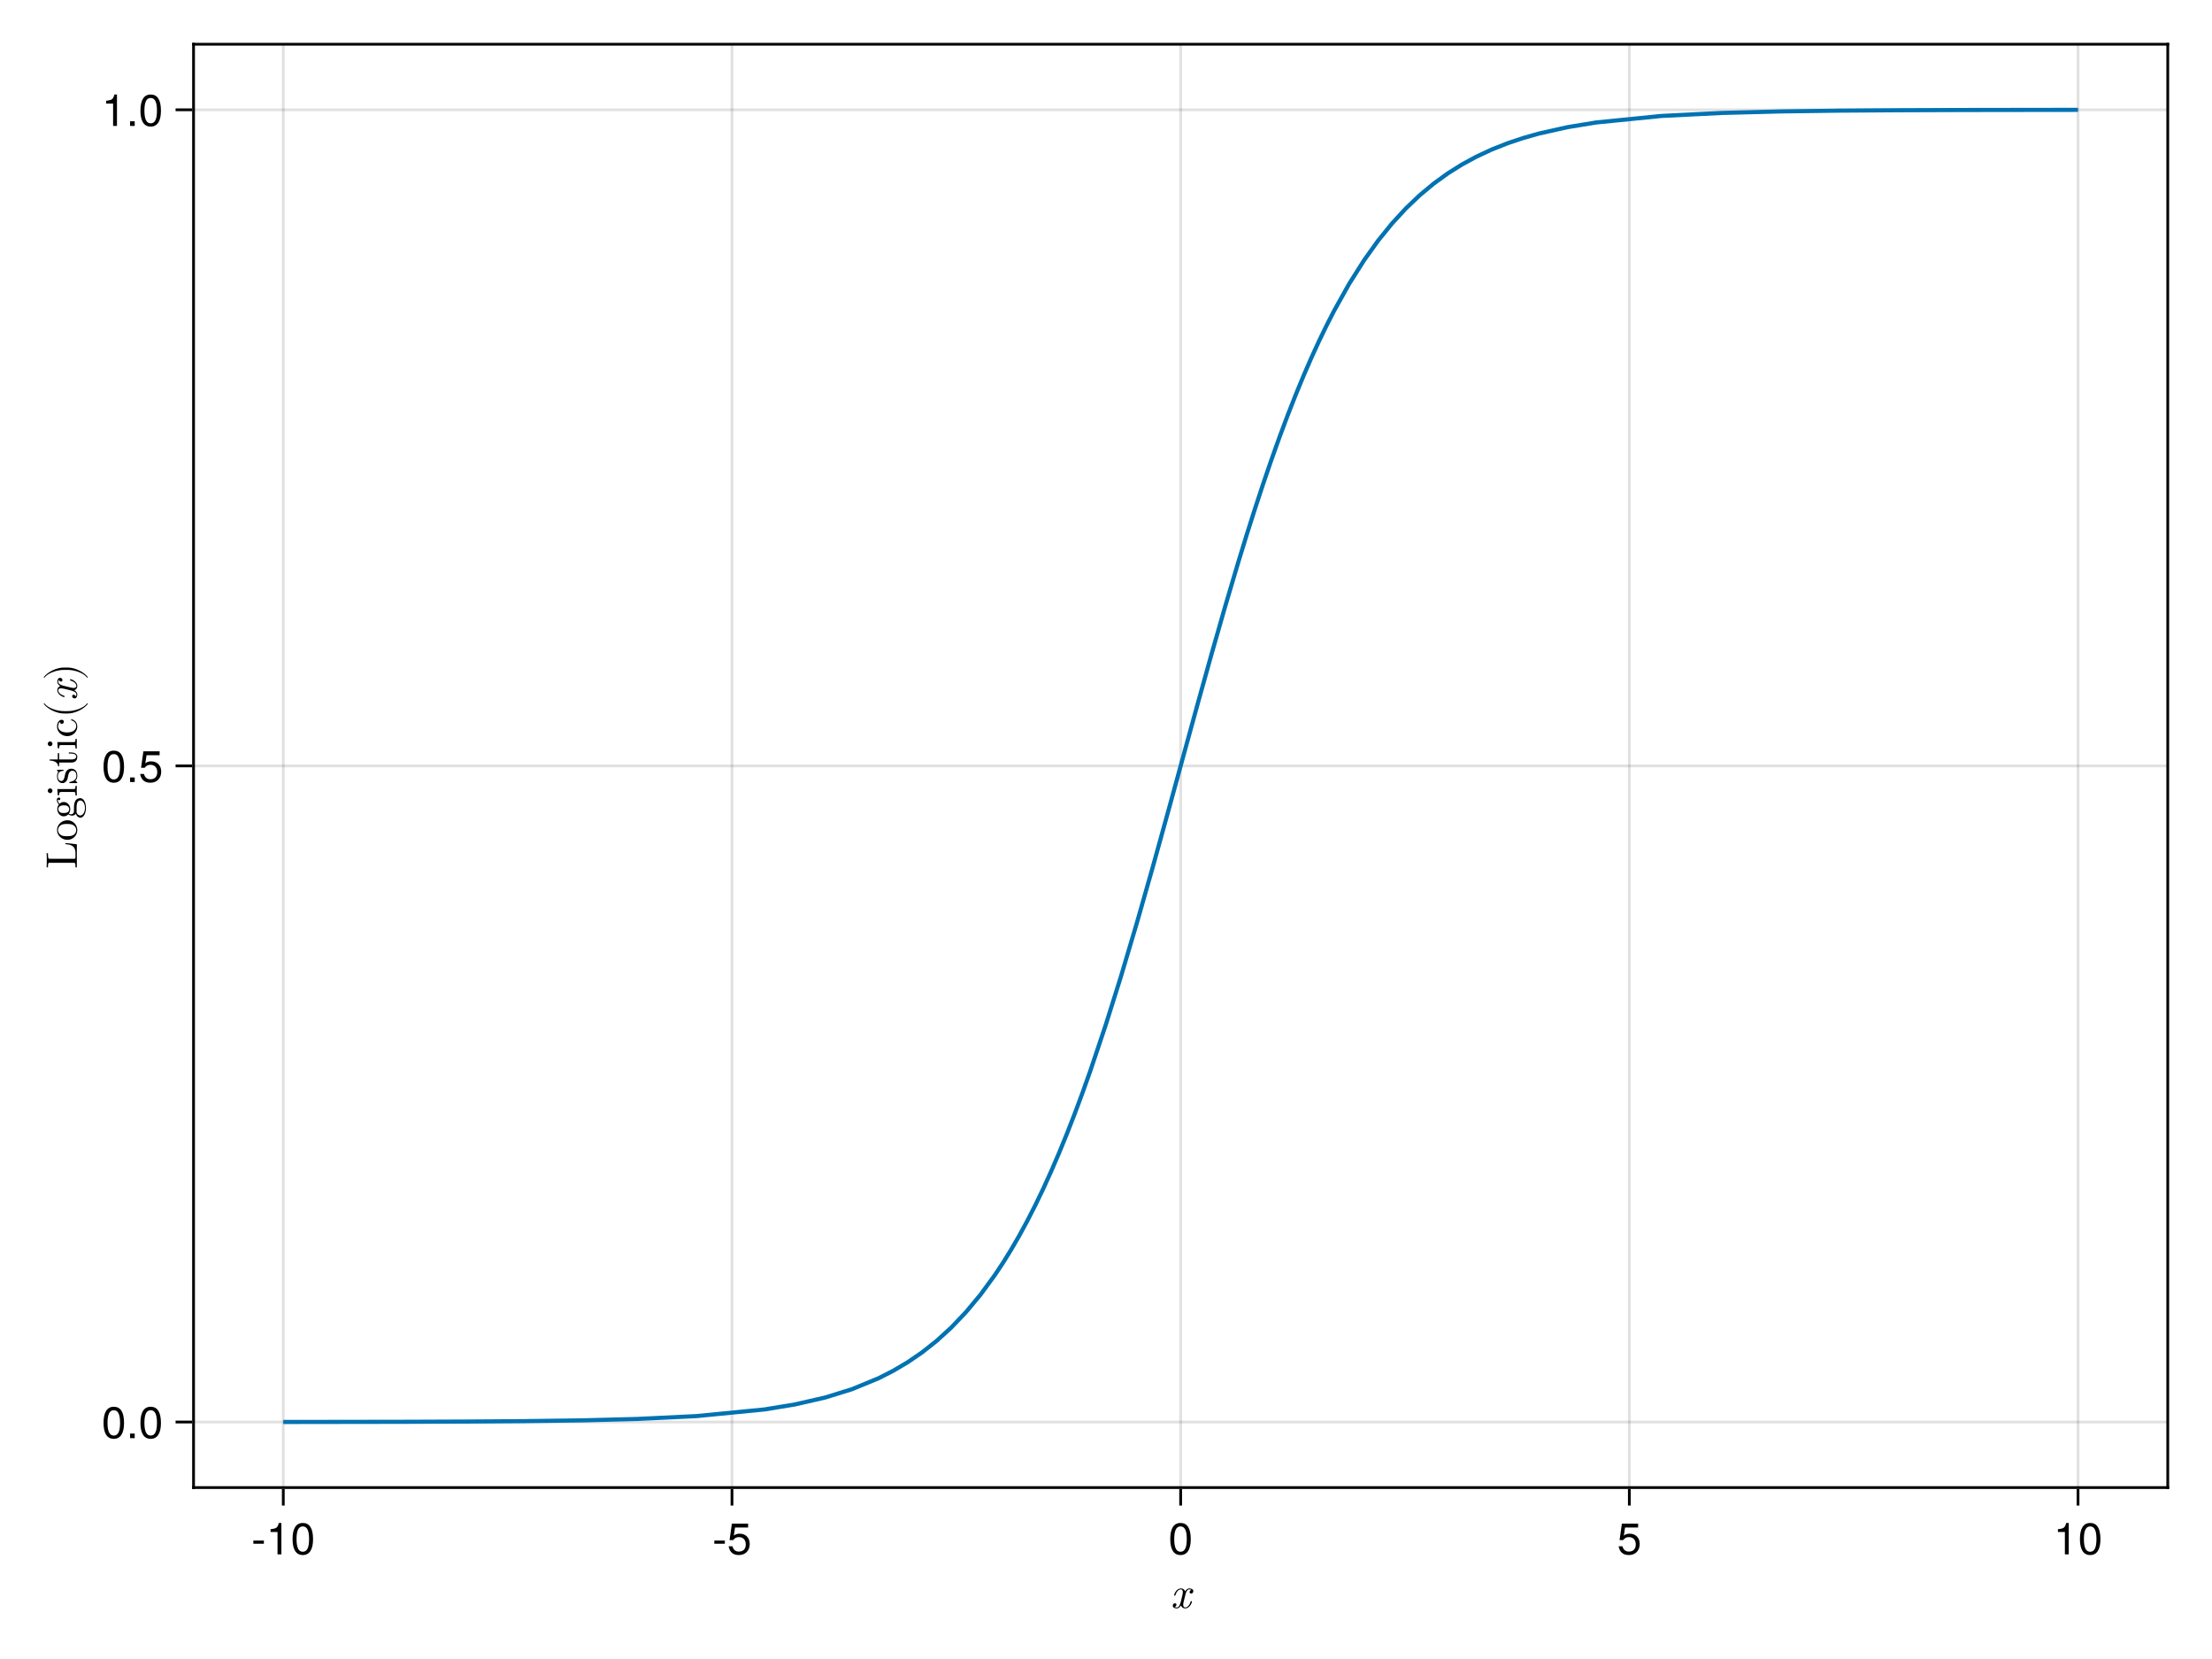 <?xml version="1.0" encoding="UTF-8"?>
<svg xmlns="http://www.w3.org/2000/svg" xmlns:xlink="http://www.w3.org/1999/xlink" width="600pt" height="450pt" viewBox="0 0 600 450" version="1.1">
<defs>
<g>
<symbol overflow="visible" id="glyph0-0-sWN//0v6">
<path style="stroke:none;" d=""/>
</symbol>
<symbol overflow="visible" id="glyph0-1-sWN//0v6">
<path style="stroke:none;" d="M 5.859 -1.719 C 5.859 -1.844 5.766 -1.844 5.672 -1.844 C 5.531 -1.844 5.516 -1.828 5.453 -1.625 C 5.141 -0.594 4.531 -0.125 4.031 -0.125 C 3.797 -0.125 3.469 -0.281 3.469 -0.906 C 3.469 -1.188 3.594 -1.703 3.703 -2.109 L 4.109 -3.75 C 4.266 -4.375 4.594 -5.047 5.156 -5.047 C 5.203 -5.047 5.5 -5.047 5.688 -4.875 C 5.203 -4.75 5.203 -4.297 5.203 -4.297 C 5.203 -4.141 5.312 -3.906 5.625 -3.906 C 5.844 -3.906 6.219 -4.078 6.219 -4.547 C 6.219 -5.156 5.516 -5.297 5.172 -5.297 C 4.516 -5.297 4.109 -4.719 4 -4.484 C 3.734 -5.203 3.141 -5.297 2.844 -5.297 C 1.641 -5.297 1 -3.734 1 -3.453 C 1 -3.344 1.109 -3.344 1.172 -3.344 C 1.328 -3.344 1.328 -3.344 1.391 -3.547 C 1.719 -4.578 2.344 -5.047 2.812 -5.047 C 3.172 -5.047 3.391 -4.766 3.391 -4.281 C 3.391 -4 3.25 -3.406 3.141 -2.969 L 2.875 -1.875 C 2.672 -1.094 2.422 -0.125 1.703 -0.125 C 1.672 -0.125 1.375 -0.125 1.172 -0.297 C 1.531 -0.391 1.641 -0.703 1.641 -0.875 C 1.641 -1.188 1.391 -1.266 1.234 -1.266 C 0.938 -1.266 0.641 -1.016 0.641 -0.609 C 0.641 -0.141 1.141 0.125 1.688 0.125 C 2.266 0.125 2.656 -0.328 2.875 -0.688 C 3.109 0 3.703 0.125 4.016 0.125 C 5.25 0.125 5.859 -1.469 5.859 -1.719 Z M 5.859 -1.719 "/>
</symbol>
<symbol overflow="visible" id="glyph1-0-sWN//0v6">
<path style="stroke:none;" d="M 0.234 -8.75 C 0.234 -8.75 0.234 0 0.234 0 C 0.234 0 5.641 0 5.641 0 C 5.641 0 5.641 -8.75 5.641 -8.75 C 5.641 -8.75 0.234 -8.75 0.234 -8.75 Z M 0.859 -0.625 C 0.859 -0.625 0.859 -8.125 0.859 -8.125 C 0.859 -8.125 5.016 -8.125 5.016 -8.125 C 5.016 -8.125 5.016 -0.625 5.016 -0.625 C 5.016 -0.625 0.859 -0.625 0.859 -0.625 Z M 0.859 -0.625 "/>
</symbol>
<symbol overflow="visible" id="glyph1-1-sWN//0v6">
<path style="stroke:none;" d="M 3.406 -2.875 C 3.406 -2.875 0.547 -2.875 0.547 -2.875 C 0.547 -2.875 0.547 -3.75 0.547 -3.75 C 0.547 -3.75 3.406 -3.75 3.406 -3.75 C 3.406 -3.75 3.406 -2.875 3.406 -2.875 Z M 3.406 -2.875 "/>
</symbol>
<symbol overflow="visible" id="glyph1-2-sWN//0v6">
<path style="stroke:none;" d="M 4.156 0 C 4.156 0 3.109 0 3.109 0 C 3.109 0 3.109 -6.062 3.109 -6.062 C 3.109 -6.062 1.219 -6.062 1.219 -6.062 C 1.219 -6.062 1.219 -6.812 1.219 -6.812 C 2.859 -7.016 3.094 -7.203 3.469 -8.516 C 3.469 -8.516 4.156 -8.516 4.156 -8.516 C 4.156 -8.516 4.156 0 4.156 0 Z M 4.156 0 "/>
</symbol>
<symbol overflow="visible" id="glyph1-3-sWN//0v6">
<path style="stroke:none;" d="M 6.078 -4.094 C 6.078 -1.297 5.094 0.188 3.297 0.188 C 1.469 0.188 0.516 -1.297 0.516 -4.156 C 0.516 -7.016 1.469 -8.516 3.297 -8.516 C 5.141 -8.516 6.078 -7.047 6.078 -4.094 Z M 5 -4.188 C 5 -6.469 4.438 -7.578 3.297 -7.578 C 2.156 -7.578 1.594 -6.484 1.594 -4.156 C 1.594 -1.828 2.156 -0.703 3.281 -0.703 C 4.453 -0.703 5 -1.781 5 -4.188 Z M 5 -4.188 "/>
</symbol>
<symbol overflow="visible" id="glyph1-4-sWN//0v6">
<path style="stroke:none;" d="M 2.297 0 C 2.297 0 1.047 0 1.047 0 C 1.047 0 1.047 -1.25 1.047 -1.25 C 1.047 -1.25 2.297 -1.25 2.297 -1.25 C 2.297 -1.25 2.297 0 2.297 0 Z M 2.297 0 "/>
</symbol>
<symbol overflow="visible" id="glyph2-0-sWN//0v6">
<path style="stroke:none;" d="M 0.234 -8.75 C 0.234 -8.75 0.234 0 0.234 0 C 0.234 0 5.641 0 5.641 0 C 5.641 0 5.641 -8.75 5.641 -8.75 C 5.641 -8.75 0.234 -8.75 0.234 -8.75 Z M 0.859 -0.625 C 0.859 -0.625 0.859 -8.125 0.859 -8.125 C 0.859 -8.125 5.016 -8.125 5.016 -8.125 C 5.016 -8.125 5.016 -0.625 5.016 -0.625 C 5.016 -0.625 0.859 -0.625 0.859 -0.625 Z M 0.859 -0.625 "/>
</symbol>
<symbol overflow="visible" id="glyph2-1-sWN//0v6">
<path style="stroke:none;" d="M 3.406 -2.875 C 3.406 -2.875 0.547 -2.875 0.547 -2.875 C 0.547 -2.875 0.547 -3.75 0.547 -3.75 C 0.547 -3.75 3.406 -3.75 3.406 -3.75 C 3.406 -3.75 3.406 -2.875 3.406 -2.875 Z M 3.406 -2.875 "/>
</symbol>
<symbol overflow="visible" id="glyph2-2-sWN//0v6">
<path style="stroke:none;" d="M 6.156 -2.812 C 6.156 -1.016 4.953 0.188 3.234 0.188 C 1.734 0.188 0.766 -0.484 0.422 -2.188 C 0.422 -2.188 1.469 -2.188 1.469 -2.188 C 1.734 -1.219 2.297 -0.75 3.219 -0.75 C 4.375 -0.75 5.078 -1.453 5.078 -2.672 C 5.078 -3.938 4.359 -4.672 3.219 -4.672 C 2.562 -4.672 2.141 -4.469 1.656 -3.875 C 1.656 -3.875 0.688 -3.875 0.688 -3.875 C 0.688 -3.875 1.312 -8.328 1.312 -8.328 C 1.312 -8.328 5.719 -8.328 5.719 -8.328 C 5.719 -8.328 5.719 -7.281 5.719 -7.281 C 5.719 -7.281 2.172 -7.281 2.172 -7.281 C 2.172 -7.281 1.844 -5.094 1.844 -5.094 C 2.328 -5.453 2.812 -5.609 3.406 -5.609 C 5.047 -5.609 6.156 -4.5 6.156 -2.812 Z M 6.156 -2.812 "/>
</symbol>
<symbol overflow="visible" id="glyph2-3-sWN//0v6">
<path style="stroke:none;" d="M 6.078 -4.094 C 6.078 -1.297 5.094 0.188 3.297 0.188 C 1.469 0.188 0.516 -1.297 0.516 -4.156 C 0.516 -7.016 1.469 -8.516 3.297 -8.516 C 5.141 -8.516 6.078 -7.047 6.078 -4.094 Z M 5 -4.188 C 5 -6.469 4.438 -7.578 3.297 -7.578 C 2.156 -7.578 1.594 -6.484 1.594 -4.156 C 1.594 -1.828 2.156 -0.703 3.281 -0.703 C 4.453 -0.703 5 -1.781 5 -4.188 Z M 5 -4.188 "/>
</symbol>
<symbol overflow="visible" id="glyph3-0-sWN//0v6">
<path style="stroke:none;" d="M 0.234 -8.75 C 0.234 -8.75 0.234 0 0.234 0 C 0.234 0 5.641 0 5.641 0 C 5.641 0 5.641 -8.75 5.641 -8.75 C 5.641 -8.75 0.234 -8.75 0.234 -8.75 Z M 0.859 -0.625 C 0.859 -0.625 0.859 -8.125 0.859 -8.125 C 0.859 -8.125 5.016 -8.125 5.016 -8.125 C 5.016 -8.125 5.016 -0.625 5.016 -0.625 C 5.016 -0.625 0.859 -0.625 0.859 -0.625 Z M 0.859 -0.625 "/>
</symbol>
<symbol overflow="visible" id="glyph3-1-sWN//0v6">
<path style="stroke:none;" d="M 4.156 0 C 4.156 0 3.109 0 3.109 0 C 3.109 0 3.109 -6.062 3.109 -6.062 C 3.109 -6.062 1.219 -6.062 1.219 -6.062 C 1.219 -6.062 1.219 -6.812 1.219 -6.812 C 2.859 -7.016 3.094 -7.203 3.469 -8.516 C 3.469 -8.516 4.156 -8.516 4.156 -8.516 C 4.156 -8.516 4.156 0 4.156 0 Z M 4.156 0 "/>
</symbol>
<symbol overflow="visible" id="glyph4-0-sWN//0v6">
<path style="stroke:none;" d=""/>
</symbol>
<symbol overflow="visible" id="glyph4-1-sWN//0v6">
<path style="stroke:none;" d="M -3.094 -6.984 L -3.094 -6.688 C -1.875 -6.547 -0.375 -6.391 -0.375 -4.266 L -0.375 -3.281 C -0.375 -2.719 -0.453 -2.703 -0.859 -2.703 L -7.25 -2.703 C -7.656 -2.703 -7.828 -2.703 -7.828 -3.844 L -7.828 -4.234 L -8.203 -4.234 C -8.156 -3.797 -8.156 -2.719 -8.156 -2.219 C -8.156 -1.75 -8.156 -0.812 -8.203 -0.391 L -7.828 -0.391 L -7.828 -0.688 C -7.828 -1.609 -7.688 -1.625 -7.266 -1.625 L -0.938 -1.625 C -0.5 -1.625 -0.375 -1.609 -0.375 -0.688 L -0.375 -0.391 L 0 -0.391 L 0 -6.641 Z M -3.094 -6.984 "/>
</symbol>
<symbol overflow="visible" id="glyph4-2-sWN//0v6">
<path style="stroke:none;" d="M -4.844 -5.812 C -5.047 -5.812 -5.438 -5.672 -5.438 -5.203 C -5.438 -4.969 -5.359 -4.438 -4.875 -3.938 C -5.266 -3.438 -5.297 -2.922 -5.297 -2.656 C -5.297 -1.547 -4.469 -0.719 -3.547 -0.719 C -3.031 -0.719 -2.562 -0.984 -2.312 -1.281 C -2.141 -1.125 -1.734 -0.906 -1.312 -0.906 C -0.953 -0.906 -0.484 -1.062 -0.25 -1.438 C -0.047 -0.719 0.469 -0.344 0.953 -0.344 C 1.812 -0.344 2.469 -1.531 2.469 -2.984 C 2.469 -4.406 1.859 -5.656 0.922 -5.656 C 0.5 -5.656 -0.109 -5.484 -0.438 -4.875 C -0.781 -4.234 -0.781 -3.547 -0.781 -2.812 C -0.781 -2.516 -0.781 -1.984 -0.797 -1.906 C -0.844 -1.531 -1.219 -1.266 -1.594 -1.266 C -1.641 -1.266 -1.922 -1.266 -2.156 -1.469 C -1.828 -1.938 -1.781 -2.438 -1.781 -2.656 C -1.781 -3.781 -2.609 -4.609 -3.547 -4.609 C -3.984 -4.609 -4.422 -4.422 -4.703 -4.109 C -5.109 -4.547 -5.172 -4.984 -5.172 -5.203 C -5.172 -5.203 -5.172 -5.281 -5.156 -5.312 C -5.109 -5.188 -4.984 -5.125 -4.844 -5.125 C -4.625 -5.125 -4.484 -5.281 -4.484 -5.469 C -4.484 -5.594 -4.578 -5.812 -4.844 -5.812 Z M -3.547 -3.703 C -3.234 -3.703 -2.844 -3.703 -2.547 -3.516 C -2.406 -3.422 -2.062 -3.141 -2.062 -2.656 C -2.062 -1.625 -3.266 -1.625 -3.547 -1.625 C -3.859 -1.625 -4.25 -1.625 -4.547 -1.812 C -4.688 -1.906 -5.031 -2.188 -5.031 -2.656 C -5.031 -3.703 -3.828 -3.703 -3.547 -3.703 Z M 0.953 -5.031 C 1.594 -5.031 2.203 -4.172 2.203 -3 C 2.203 -1.781 1.578 -0.953 0.953 -0.953 C 0.391 -0.953 -0.047 -1.422 -0.078 -1.938 L -0.078 -2.656 C -0.078 -3.688 -0.078 -5.031 0.953 -5.031 Z M 0.953 -5.031 "/>
</symbol>
<symbol overflow="visible" id="glyph4-3-sWN//0v6">
<path style="stroke:none;" d="M -1.484 -3.984 L -2.172 -3.984 L -2.172 -3.688 L -1.516 -3.688 C -0.625 -3.688 -0.172 -3.328 -0.172 -2.875 C -0.172 -2.078 -1.266 -2.078 -1.469 -2.078 L -4.797 -2.078 L -4.797 -3.797 L -5.172 -3.797 L -5.172 -2.078 L -7.375 -2.078 L -7.375 -1.781 C -6.391 -1.766 -5.109 -1.406 -5.062 -0.234 L -4.797 -0.234 L -4.797 -1.25 L -1.484 -1.25 C -0.016 -1.25 0.125 -2.359 0.125 -2.797 C 0.125 -3.641 -0.719 -3.984 -1.484 -3.984 Z M -1.484 -3.984 "/>
</symbol>
<symbol overflow="visible" id="glyph4-4-sWN//0v6">
<path style="stroke:none;" d="M 2.859 -3.984 C 2.812 -3.984 2.781 -3.953 2.766 -3.938 C 1.828 -2.688 -0.578 -1.859 -2.5 -1.859 L -3.5 -1.859 C -5.422 -1.859 -7.828 -2.688 -8.766 -3.938 C -8.781 -3.953 -8.812 -3.984 -8.859 -3.984 C -8.922 -3.984 -8.969 -3.922 -8.969 -3.859 C -8.969 -3.844 -8.969 -3.812 -8.953 -3.797 C -7.953 -2.469 -5.562 -1.219 -3.5 -1.219 L -2.5 -1.219 C -0.438 -1.219 1.953 -2.469 2.953 -3.797 C 2.969 -3.812 2.969 -3.844 2.969 -3.859 C 2.969 -3.922 2.922 -3.984 2.859 -3.984 Z M 2.859 -3.984 "/>
</symbol>
<symbol overflow="visible" id="glyph5-0-sWN//0v6">
<path style="stroke:none;" d=""/>
</symbol>
<symbol overflow="visible" id="glyph5-1-sWN//0v6">
<path style="stroke:none;" d="M -2.562 -5.656 C -4.109 -5.656 -5.375 -4.453 -5.375 -3 C -5.375 -1.5 -4.062 -0.344 -2.562 -0.344 C -1.016 -0.344 0.125 -1.578 0.125 -2.984 C 0.125 -4.438 -1.047 -5.656 -2.562 -5.656 Z M -2.656 -4.656 C -2.234 -4.656 -1.578 -4.656 -1.062 -4.391 C -0.516 -4.125 -0.172 -3.594 -0.172 -3 C -0.172 -2.484 -0.422 -1.953 -0.969 -1.625 C -1.5 -1.328 -2.234 -1.328 -2.656 -1.328 C -3.125 -1.328 -3.781 -1.328 -4.312 -1.625 C -4.859 -1.938 -5.109 -2.516 -5.109 -2.984 C -5.109 -3.516 -4.844 -4.031 -4.328 -4.344 C -3.812 -4.656 -3.125 -4.656 -2.656 -4.656 Z M -2.656 -4.656 "/>
</symbol>
<symbol overflow="visible" id="glyph6-0-sWN//0v6">
<path style="stroke:none;" d=""/>
</symbol>
<symbol overflow="visible" id="glyph6-1-sWN//0v6">
<path style="stroke:none;" d="M 0 -2.969 L -0.375 -2.969 C -0.375 -2.172 -0.438 -2.125 -0.906 -2.125 L -5.297 -2.125 L -5.172 -0.438 L -4.797 -0.438 C -4.797 -1.219 -4.734 -1.328 -4.141 -1.328 L -0.906 -1.328 C -0.375 -1.328 -0.375 -1.203 -0.375 -0.391 L 0 -0.391 L -0.031 -1.719 C -0.031 -2.141 -0.016 -2.562 0 -2.969 Z M -7.25 -2.297 C -7.578 -2.297 -7.891 -2.031 -7.891 -1.672 C -7.891 -1.266 -7.547 -1.016 -7.25 -1.016 C -6.922 -1.016 -6.609 -1.297 -6.609 -1.656 C -6.609 -2.062 -6.953 -2.297 -7.25 -2.297 Z M -7.25 -2.297 "/>
</symbol>
<symbol overflow="visible" id="glyph6-2-sWN//0v6">
<path style="stroke:none;" d="M -1.531 -4.312 C -2.172 -4.312 -2.531 -3.953 -2.672 -3.812 C -3.062 -3.422 -3.156 -2.953 -3.25 -2.453 C -3.391 -1.781 -3.547 -0.969 -4.234 -0.969 C -4.656 -0.969 -5.141 -1.281 -5.141 -2.312 C -5.141 -3.641 -4.062 -3.703 -3.703 -3.719 C -3.594 -3.734 -3.594 -3.859 -3.594 -3.859 C -3.594 -4.016 -3.641 -4.016 -3.875 -4.016 L -5.094 -4.016 C -5.297 -4.016 -5.375 -4.016 -5.375 -3.891 C -5.375 -3.828 -5.375 -3.797 -5.234 -3.641 C -5.188 -3.609 -5.078 -3.484 -5.047 -3.438 C -5.375 -2.984 -5.375 -2.5 -5.375 -2.312 C -5.375 -0.859 -4.578 -0.391 -3.906 -0.391 C -3.484 -0.391 -3.141 -0.594 -2.875 -0.906 C -2.562 -1.297 -2.5 -1.625 -2.328 -2.5 C -2.281 -2.766 -2.094 -3.75 -1.219 -3.75 C -0.609 -3.75 -0.125 -3.328 -0.125 -2.391 C -0.125 -1.375 -0.812 -0.953 -1.844 -0.719 C -1.984 -0.688 -2.047 -0.672 -2.047 -0.547 C -2.047 -0.391 -1.953 -0.391 -1.734 -0.391 L -0.156 -0.391 C 0.047 -0.391 0.125 -0.391 0.125 -0.531 C 0.125 -0.594 0.125 -0.594 -0.109 -0.828 C -0.125 -0.859 -0.156 -0.859 -0.391 -1.062 C 0.125 -1.594 0.125 -2.141 0.125 -2.391 C 0.125 -3.766 -0.672 -4.312 -1.531 -4.312 Z M -1.531 -4.312 "/>
</symbol>
<symbol overflow="visible" id="glyph7-0-sWN//0v6">
<path style="stroke:none;" d=""/>
</symbol>
<symbol overflow="visible" id="glyph7-1-sWN//0v6">
<path style="stroke:none;" d="M 0 -2.969 L -0.375 -2.969 C -0.375 -2.172 -0.438 -2.125 -0.906 -2.125 L -5.297 -2.125 L -5.172 -0.438 L -4.797 -0.438 C -4.797 -1.219 -4.734 -1.328 -4.141 -1.328 L -0.906 -1.328 C -0.375 -1.328 -0.375 -1.203 -0.375 -0.391 L 0 -0.391 L -0.031 -1.719 C -0.031 -2.141 -0.016 -2.562 0 -2.969 Z M -7.25 -2.297 C -7.578 -2.297 -7.891 -2.031 -7.891 -1.672 C -7.891 -1.266 -7.547 -1.016 -7.25 -1.016 C -6.922 -1.016 -6.609 -1.297 -6.609 -1.656 C -6.609 -2.062 -6.953 -2.297 -7.25 -2.297 Z M -7.25 -2.297 "/>
</symbol>
<symbol overflow="visible" id="glyph7-2-sWN//0v6">
<path style="stroke:none;" d="M -1.422 -4.984 C -1.547 -4.984 -1.547 -4.859 -1.547 -4.828 C -1.547 -4.719 -1.5 -4.688 -1.422 -4.672 C -0.312 -4.312 -0.172 -3.547 -0.172 -3.094 C -0.172 -2.453 -0.688 -1.406 -2.609 -1.406 C -4.578 -1.406 -5.078 -2.391 -5.078 -3.031 C -5.078 -3.125 -5.062 -3.891 -4.625 -4.312 C -4.594 -3.812 -4.234 -3.75 -4.078 -3.75 C -3.766 -3.75 -3.531 -3.953 -3.531 -4.297 C -3.531 -4.609 -3.734 -4.844 -4.094 -4.844 C -4.906 -4.844 -5.375 -3.938 -5.375 -3.016 C -5.375 -1.516 -4.078 -0.406 -2.594 -0.406 C -1.062 -0.406 0.125 -1.594 0.125 -2.984 C 0.125 -4.594 -1.312 -4.984 -1.422 -4.984 Z M -1.422 -4.984 "/>
</symbol>
<symbol overflow="visible" id="glyph8-0-sWN//0v6">
<path style="stroke:none;" d=""/>
</symbol>
<symbol overflow="visible" id="glyph8-1-sWN//0v6">
<path style="stroke:none;" d="M -1.719 -5.859 C -1.844 -5.859 -1.844 -5.766 -1.844 -5.672 C -1.844 -5.531 -1.828 -5.516 -1.625 -5.453 C -0.594 -5.141 -0.125 -4.531 -0.125 -4.031 C -0.125 -3.797 -0.281 -3.469 -0.906 -3.469 C -1.188 -3.469 -1.703 -3.594 -2.109 -3.703 L -3.75 -4.109 C -4.375 -4.266 -5.047 -4.594 -5.047 -5.156 C -5.047 -5.203 -5.047 -5.5 -4.875 -5.688 C -4.75 -5.203 -4.297 -5.203 -4.297 -5.203 C -4.141 -5.203 -3.906 -5.312 -3.906 -5.625 C -3.906 -5.844 -4.078 -6.219 -4.547 -6.219 C -5.156 -6.219 -5.297 -5.516 -5.297 -5.172 C -5.297 -4.516 -4.719 -4.109 -4.484 -4 C -5.203 -3.734 -5.297 -3.141 -5.297 -2.844 C -5.297 -1.641 -3.734 -1 -3.453 -1 C -3.344 -1 -3.344 -1.109 -3.344 -1.172 C -3.344 -1.328 -3.344 -1.328 -3.547 -1.391 C -4.578 -1.719 -5.047 -2.344 -5.047 -2.812 C -5.047 -3.172 -4.766 -3.391 -4.281 -3.391 C -4 -3.391 -3.406 -3.25 -2.969 -3.141 L -1.875 -2.875 C -1.094 -2.672 -0.125 -2.422 -0.125 -1.703 C -0.125 -1.672 -0.125 -1.375 -0.297 -1.172 C -0.391 -1.531 -0.703 -1.641 -0.875 -1.641 C -1.188 -1.641 -1.266 -1.391 -1.266 -1.234 C -1.266 -0.938 -1.016 -0.641 -0.609 -0.641 C -0.141 -0.641 0.125 -1.141 0.125 -1.688 C 0.125 -2.266 -0.328 -2.656 -0.688 -2.875 C 0 -3.109 0.125 -3.703 0.125 -4.016 C 0.125 -5.25 -1.469 -5.859 -1.719 -5.859 Z M -1.719 -5.859 "/>
</symbol>
<symbol overflow="visible" id="glyph9-0-sWN//0v6">
<path style="stroke:none;" d=""/>
</symbol>
<symbol overflow="visible" id="glyph9-1-sWN//0v6">
<path style="stroke:none;" d="M -2.5 -3.453 L -3.5 -3.453 C -5.562 -3.453 -7.953 -2.203 -8.953 -0.875 C -8.969 -0.859 -8.969 -0.828 -8.969 -0.797 C -8.969 -0.75 -8.922 -0.688 -8.859 -0.688 C -8.812 -0.688 -8.781 -0.703 -8.766 -0.734 C -7.828 -1.984 -5.422 -2.812 -3.5 -2.812 L -2.5 -2.812 C -0.578 -2.812 1.828 -1.984 2.766 -0.734 C 2.781 -0.703 2.812 -0.688 2.859 -0.688 C 2.922 -0.688 2.969 -0.75 2.969 -0.797 C 2.969 -0.828 2.969 -0.859 2.953 -0.875 C 1.953 -2.203 -0.438 -3.453 -2.5 -3.453 Z M -2.5 -3.453 "/>
</symbol>
<symbol overflow="visible" id="glyph10-0-sWN//0v6">
<path style="stroke:none;" d="M 0.234 -8.75 C 0.234 -8.75 0.234 0 0.234 0 C 0.234 0 5.641 0 5.641 0 C 5.641 0 5.641 -8.75 5.641 -8.75 C 5.641 -8.75 0.234 -8.75 0.234 -8.75 Z M 0.859 -0.625 C 0.859 -0.625 0.859 -8.125 0.859 -8.125 C 0.859 -8.125 5.016 -8.125 5.016 -8.125 C 5.016 -8.125 5.016 -0.625 5.016 -0.625 C 5.016 -0.625 0.859 -0.625 0.859 -0.625 Z M 0.859 -0.625 "/>
</symbol>
<symbol overflow="visible" id="glyph10-1-sWN//0v6">
<path style="stroke:none;" d="M 6.078 -4.094 C 6.078 -1.297 5.094 0.188 3.297 0.188 C 1.469 0.188 0.516 -1.297 0.516 -4.156 C 0.516 -7.016 1.469 -8.516 3.297 -8.516 C 5.141 -8.516 6.078 -7.047 6.078 -4.094 Z M 5 -4.188 C 5 -6.469 4.438 -7.578 3.297 -7.578 C 2.156 -7.578 1.594 -6.484 1.594 -4.156 C 1.594 -1.828 2.156 -0.703 3.281 -0.703 C 4.453 -0.703 5 -1.781 5 -4.188 Z M 5 -4.188 "/>
</symbol>
<symbol overflow="visible" id="glyph11-0-sWN//0v6">
<path style="stroke:none;" d="M 0.234 -8.75 C 0.234 -8.75 0.234 0 0.234 0 C 0.234 0 5.641 0 5.641 0 C 5.641 0 5.641 -8.75 5.641 -8.75 C 5.641 -8.75 0.234 -8.75 0.234 -8.75 Z M 0.859 -0.625 C 0.859 -0.625 0.859 -8.125 0.859 -8.125 C 0.859 -8.125 5.016 -8.125 5.016 -8.125 C 5.016 -8.125 5.016 -0.625 5.016 -0.625 C 5.016 -0.625 0.859 -0.625 0.859 -0.625 Z M 0.859 -0.625 "/>
</symbol>
<symbol overflow="visible" id="glyph11-1-sWN//0v6">
<path style="stroke:none;" d="M 6.078 -4.094 C 6.078 -1.297 5.094 0.188 3.297 0.188 C 1.469 0.188 0.516 -1.297 0.516 -4.156 C 0.516 -7.016 1.469 -8.516 3.297 -8.516 C 5.141 -8.516 6.078 -7.047 6.078 -4.094 Z M 5 -4.188 C 5 -6.469 4.438 -7.578 3.297 -7.578 C 2.156 -7.578 1.594 -6.484 1.594 -4.156 C 1.594 -1.828 2.156 -0.703 3.281 -0.703 C 4.453 -0.703 5 -1.781 5 -4.188 Z M 5 -4.188 "/>
</symbol>
<symbol overflow="visible" id="glyph12-0-sWN//0v6">
<path style="stroke:none;" d="M 0.234 -8.75 C 0.234 -8.75 0.234 0 0.234 0 C 0.234 0 5.641 0 5.641 0 C 5.641 0 5.641 -8.75 5.641 -8.75 C 5.641 -8.75 0.234 -8.75 0.234 -8.75 Z M 0.859 -0.625 C 0.859 -0.625 0.859 -8.125 0.859 -8.125 C 0.859 -8.125 5.016 -8.125 5.016 -8.125 C 5.016 -8.125 5.016 -0.625 5.016 -0.625 C 5.016 -0.625 0.859 -0.625 0.859 -0.625 Z M 0.859 -0.625 "/>
</symbol>
<symbol overflow="visible" id="glyph12-1-sWN//0v6">
<path style="stroke:none;" d="M 2.297 0 C 2.297 0 1.047 0 1.047 0 C 1.047 0 1.047 -1.25 1.047 -1.25 C 1.047 -1.25 2.297 -1.25 2.297 -1.25 C 2.297 -1.25 2.297 0 2.297 0 Z M 2.297 0 "/>
</symbol>
<symbol overflow="visible" id="glyph12-2-sWN//0v6">
<path style="stroke:none;" d="M 6.156 -2.812 C 6.156 -1.016 4.953 0.188 3.234 0.188 C 1.734 0.188 0.766 -0.484 0.422 -2.188 C 0.422 -2.188 1.469 -2.188 1.469 -2.188 C 1.734 -1.219 2.297 -0.75 3.219 -0.75 C 4.375 -0.75 5.078 -1.453 5.078 -2.672 C 5.078 -3.938 4.359 -4.672 3.219 -4.672 C 2.562 -4.672 2.141 -4.469 1.656 -3.875 C 1.656 -3.875 0.688 -3.875 0.688 -3.875 C 0.688 -3.875 1.312 -8.328 1.312 -8.328 C 1.312 -8.328 5.719 -8.328 5.719 -8.328 C 5.719 -8.328 5.719 -7.281 5.719 -7.281 C 5.719 -7.281 2.172 -7.281 2.172 -7.281 C 2.172 -7.281 1.844 -5.094 1.844 -5.094 C 2.328 -5.453 2.812 -5.609 3.406 -5.609 C 5.047 -5.609 6.156 -4.5 6.156 -2.812 Z M 6.156 -2.812 "/>
</symbol>
<symbol overflow="visible" id="glyph13-0-sWN//0v6">
<path style="stroke:none;" d="M 0.234 -8.75 C 0.234 -8.75 0.234 0 0.234 0 C 0.234 0 5.641 0 5.641 0 C 5.641 0 5.641 -8.75 5.641 -8.75 C 5.641 -8.75 0.234 -8.75 0.234 -8.75 Z M 0.859 -0.625 C 0.859 -0.625 0.859 -8.125 0.859 -8.125 C 0.859 -8.125 5.016 -8.125 5.016 -8.125 C 5.016 -8.125 5.016 -0.625 5.016 -0.625 C 5.016 -0.625 0.859 -0.625 0.859 -0.625 Z M 0.859 -0.625 "/>
</symbol>
<symbol overflow="visible" id="glyph13-1-sWN//0v6">
<path style="stroke:none;" d="M 4.156 0 C 4.156 0 3.109 0 3.109 0 C 3.109 0 3.109 -6.062 3.109 -6.062 C 3.109 -6.062 1.219 -6.062 1.219 -6.062 C 1.219 -6.062 1.219 -6.812 1.219 -6.812 C 2.859 -7.016 3.094 -7.203 3.469 -8.516 C 3.469 -8.516 4.156 -8.516 4.156 -8.516 C 4.156 -8.516 4.156 0 4.156 0 Z M 4.156 0 "/>
</symbol>
<symbol overflow="visible" id="glyph14-0-sWN//0v6">
<path style="stroke:none;" d="M 0.234 -8.75 C 0.234 -8.75 0.234 0 0.234 0 C 0.234 0 5.641 0 5.641 0 C 5.641 0 5.641 -8.75 5.641 -8.75 C 5.641 -8.75 0.234 -8.75 0.234 -8.75 Z M 0.859 -0.625 C 0.859 -0.625 0.859 -8.125 0.859 -8.125 C 0.859 -8.125 5.016 -8.125 5.016 -8.125 C 5.016 -8.125 5.016 -0.625 5.016 -0.625 C 5.016 -0.625 0.859 -0.625 0.859 -0.625 Z M 0.859 -0.625 "/>
</symbol>
<symbol overflow="visible" id="glyph14-1-sWN//0v6">
<path style="stroke:none;" d="M 2.297 0 C 2.297 0 1.047 0 1.047 0 C 1.047 0 1.047 -1.25 1.047 -1.25 C 1.047 -1.25 2.297 -1.25 2.297 -1.25 C 2.297 -1.25 2.297 0 2.297 0 Z M 2.297 0 "/>
</symbol>
<symbol overflow="visible" id="glyph14-2-sWN//0v6">
<path style="stroke:none;" d="M 6.078 -4.094 C 6.078 -1.297 5.094 0.188 3.297 0.188 C 1.469 0.188 0.516 -1.297 0.516 -4.156 C 0.516 -7.016 1.469 -8.516 3.297 -8.516 C 5.141 -8.516 6.078 -7.047 6.078 -4.094 Z M 5 -4.188 C 5 -6.469 4.438 -7.578 3.297 -7.578 C 2.156 -7.578 1.594 -6.484 1.594 -4.156 C 1.594 -1.828 2.156 -0.703 3.281 -0.703 C 4.453 -0.703 5 -1.781 5 -4.188 Z M 5 -4.188 "/>
</symbol>
</g>
</defs>
<g id="surface1-sWN//0v6">
<rect x="0" y="0" width="600" height="450" style="fill:rgb(100%,100%,100%);fill-opacity:1;stroke:none;"/>
<path style=" stroke:none;fill-rule:nonzero;fill:rgb(100%,100%,100%);fill-opacity:1;" d="M 52.5 403.5 L 588 403.5 L 588 12 L 52.5 12 Z M 52.5 403.5 "/>
<path style="fill:none;stroke-width:1;stroke-linecap:butt;stroke-linejoin:miter;stroke:rgb(0%,0%,0%);stroke-opacity:0.12;stroke-miterlimit:2;" d="M 102.453 538 L 102.453 16 " transform="matrix(0.75,0,0,0.75,0,0)"/>
<path style="fill:none;stroke-width:1;stroke-linecap:butt;stroke-linejoin:miter;stroke:rgb(0%,0%,0%);stroke-opacity:0.12;stroke-miterlimit:2;" d="M 264.729 538 L 264.729 16 " transform="matrix(0.75,0,0,0.75,0,0)"/>
<path style="fill:none;stroke-width:1;stroke-linecap:butt;stroke-linejoin:miter;stroke:rgb(0%,0%,0%);stroke-opacity:0.12;stroke-miterlimit:2;" d="M 427 538 L 427 16 " transform="matrix(0.75,0,0,0.75,0,0)"/>
<path style="fill:none;stroke-width:1;stroke-linecap:butt;stroke-linejoin:miter;stroke:rgb(0%,0%,0%);stroke-opacity:0.12;stroke-miterlimit:2;" d="M 589.271 538 L 589.271 16 " transform="matrix(0.75,0,0,0.75,0,0)"/>
<path style="fill:none;stroke-width:1;stroke-linecap:butt;stroke-linejoin:miter;stroke:rgb(0%,0%,0%);stroke-opacity:0.12;stroke-miterlimit:2;" d="M 751.547 538 L 751.547 16 " transform="matrix(0.75,0,0,0.75,0,0)"/>
<path style="fill:none;stroke-width:1;stroke-linecap:butt;stroke-linejoin:miter;stroke:rgb(0%,0%,0%);stroke-opacity:0.12;stroke-miterlimit:2;" d="M 70 514.292 L 784 514.292 " transform="matrix(0.75,0,0,0.75,0,0)"/>
<path style="fill:none;stroke-width:1;stroke-linecap:butt;stroke-linejoin:miter;stroke:rgb(0%,0%,0%);stroke-opacity:0.12;stroke-miterlimit:2;" d="M 70 277 L 784 277 " transform="matrix(0.75,0,0,0.75,0,0)"/>
<path style="fill:none;stroke-width:1;stroke-linecap:butt;stroke-linejoin:miter;stroke:rgb(0%,0%,0%);stroke-opacity:0.12;stroke-miterlimit:2;" d="M 70 39.708 L 784 39.708 " transform="matrix(0.75,0,0,0.75,0,0)"/>
<g style="fill:rgb(0%,0%,0%);fill-opacity:1;">
  <use xlink:href="#glyph0-1-sWN//0v6" x="317.466" y="436.152"/>
</g>
<g style="fill:rgb(0%,0%,0%);fill-opacity:1;">
  <use xlink:href="#glyph1-1-sWN//0v6" x="68.171" y="421.614"/>
</g>
<g style="fill:rgb(0%,0%,0%);fill-opacity:1;">
  <use xlink:href="#glyph1-2-sWN//0v6" x="72.167" y="421.614"/>
</g>
<g style="fill:rgb(0%,0%,0%);fill-opacity:1;">
  <use xlink:href="#glyph1-3-sWN//0v6" x="78.839" y="421.614"/>
</g>
<g style="fill:rgb(0%,0%,0%);fill-opacity:1;">
  <use xlink:href="#glyph2-1-sWN//0v6" x="193.211" y="421.614"/>
</g>
<g style="fill:rgb(0%,0%,0%);fill-opacity:1;">
  <use xlink:href="#glyph2-2-sWN//0v6" x="197.207" y="421.614"/>
</g>
<g style="fill:rgb(0%,0%,0%);fill-opacity:1;">
  <use xlink:href="#glyph2-3-sWN//0v6" x="316.914" y="421.614"/>
</g>
<g style="fill:rgb(0%,0%,0%);fill-opacity:1;">
  <use xlink:href="#glyph2-2-sWN//0v6" x="438.619" y="421.614"/>
</g>
<g style="fill:rgb(0%,0%,0%);fill-opacity:1;">
  <use xlink:href="#glyph3-1-sWN//0v6" x="556.987" y="421.614"/>
</g>
<g style="fill:rgb(0%,0%,0%);fill-opacity:1;">
  <use xlink:href="#glyph2-3-sWN//0v6" x="563.659" y="421.614"/>
</g>
<g style="fill:rgb(0%,0%,0%);fill-opacity:1;">
  <use xlink:href="#glyph4-1-sWN//0v6" x="20.844" y="235.65"/>
</g>
<g style="fill:rgb(0%,0%,0%);fill-opacity:1;">
  <use xlink:href="#glyph5-1-sWN//0v6" x="20.844" y="228.15"/>
</g>
<g style="fill:rgb(0%,0%,0%);fill-opacity:1;">
  <use xlink:href="#glyph4-2-sWN//0v6" x="20.844" y="222.15"/>
</g>
<g style="fill:rgb(0%,0%,0%);fill-opacity:1;">
  <use xlink:href="#glyph6-1-sWN//0v6" x="20.844" y="216.15"/>
</g>
<g style="fill:rgb(0%,0%,0%);fill-opacity:1;">
  <use xlink:href="#glyph6-2-sWN//0v6" x="20.844" y="212.814"/>
</g>
<g style="fill:rgb(0%,0%,0%);fill-opacity:1;">
  <use xlink:href="#glyph4-3-sWN//0v6" x="20.844" y="208.086"/>
</g>
<g style="fill:rgb(0%,0%,0%);fill-opacity:1;">
  <use xlink:href="#glyph7-1-sWN//0v6" x="20.844" y="203.418"/>
</g>
<g style="fill:rgb(0%,0%,0%);fill-opacity:1;">
  <use xlink:href="#glyph7-2-sWN//0v6" x="20.844" y="200.082"/>
</g>
<g style="fill:rgb(0%,0%,0%);fill-opacity:1;">
  <use xlink:href="#glyph4-4-sWN//0v6" x="20.844" y="194.754"/>
</g>
<g style="fill:rgb(0%,0%,0%);fill-opacity:1;">
  <use xlink:href="#glyph8-1-sWN//0v6" x="20.844" y="190.086"/>
</g>
<g style="fill:rgb(0%,0%,0%);fill-opacity:1;">
  <use xlink:href="#glyph9-1-sWN//0v6" x="20.844" y="184.518"/>
</g>
<g style="fill:rgb(0%,0%,0%);fill-opacity:1;">
  <use xlink:href="#glyph10-1-sWN//0v6" x="27.57" y="390.095"/>
</g>
<g style="fill:rgb(0%,0%,0%);fill-opacity:1;">
  <use xlink:href="#glyph1-4-sWN//0v6" x="34.242" y="390.095"/>
</g>
<g style="fill:rgb(0%,0%,0%);fill-opacity:1;">
  <use xlink:href="#glyph1-3-sWN//0v6" x="37.578" y="390.095"/>
</g>
<g style="fill:rgb(0%,0%,0%);fill-opacity:1;">
  <use xlink:href="#glyph11-1-sWN//0v6" x="27.57" y="212.124"/>
</g>
<g style="fill:rgb(0%,0%,0%);fill-opacity:1;">
  <use xlink:href="#glyph12-1-sWN//0v6" x="34.242" y="212.124"/>
</g>
<g style="fill:rgb(0%,0%,0%);fill-opacity:1;">
  <use xlink:href="#glyph12-2-sWN//0v6" x="37.578" y="212.124"/>
</g>
<g style="fill:rgb(0%,0%,0%);fill-opacity:1;">
  <use xlink:href="#glyph13-1-sWN//0v6" x="27.57" y="34.153"/>
</g>
<g style="fill:rgb(0%,0%,0%);fill-opacity:1;">
  <use xlink:href="#glyph14-1-sWN//0v6" x="34.242" y="34.153"/>
</g>
<g style="fill:rgb(0%,0%,0%);fill-opacity:1;">
  <use xlink:href="#glyph14-2-sWN//0v6" x="37.578" y="34.153"/>
</g>
<path style="fill:none;stroke-width:1.5;stroke-linecap:butt;stroke-linejoin:miter;stroke:rgb(0%,44.706%,69.804%);stroke-opacity:1;stroke-miterlimit:2;" d="M 102.453 514.271 L 106.682 514.271 L 145.755 514.214 L 169.24 514.125 L 189.094 513.984 L 210.656 513.693 L 230.542 513.182 L 251.859 512.151 L 276.557 509.734 L 287.531 507.927 L 298.505 505.411 L 308.125 502.422 L 317.75 498.458 L 322.995 495.786 L 328.245 492.688 L 333.49 489.099 L 338.734 484.953 L 344.01 480.146 L 349.286 474.62 L 354.568 468.297 L 359.844 461.083 L 362.76 456.688 L 365.677 451.979 L 368.594 446.953 L 371.51 441.589 L 374.427 435.88 L 377.349 429.818 L 380.266 423.391 L 383.182 416.604 L 385.958 409.802 L 388.734 402.667 L 391.51 395.198 L 394.286 387.406 L 399.833 370.891 L 405.385 353.219 L 411.161 333.786 L 416.932 313.516 L 422.703 292.682 L 428.474 271.604 L 433.333 253.917 L 438.193 236.479 L 443.052 219.484 L 447.911 203.094 L 450.875 193.443 L 453.844 184.104 L 456.807 175.089 L 459.776 166.422 L 462.74 158.115 L 465.708 150.182 L 468.672 142.625 L 471.641 135.448 L 474.359 129.208 L 477.073 123.286 L 479.792 117.677 L 482.51 112.375 L 487.943 102.656 L 493.38 94.062 L 498.396 87.052 L 503.417 80.854 L 508.432 75.401 L 513.453 70.62 L 518.536 66.391 L 523.62 62.708 L 528.708 59.51 L 533.792 56.745 L 539.49 54.083 L 545.188 51.828 L 550.885 49.917 L 556.583 48.302 L 566.906 45.99 L 577.234 44.297 L 600.88 41.932 L 622.776 40.844 L 644.359 40.292 L 665.318 40.01 L 686.802 39.865 L 710.339 39.781 L 744.531 39.734 L 751.547 39.729 " transform="matrix(0.75,0,0,0.75,0,0)"/>
<path style="fill:none;stroke-width:1;stroke-linecap:butt;stroke-linejoin:miter;stroke:rgb(0%,0%,0%);stroke-opacity:1;stroke-miterlimit:2;" d="M 102.453 538.5 L 102.453 544.5 " transform="matrix(0.75,0,0,0.75,0,0)"/>
<path style="fill:none;stroke-width:1;stroke-linecap:butt;stroke-linejoin:miter;stroke:rgb(0%,0%,0%);stroke-opacity:1;stroke-miterlimit:2;" d="M 264.729 538.5 L 264.729 544.5 " transform="matrix(0.75,0,0,0.75,0,0)"/>
<path style="fill:none;stroke-width:1;stroke-linecap:butt;stroke-linejoin:miter;stroke:rgb(0%,0%,0%);stroke-opacity:1;stroke-miterlimit:2;" d="M 427 538.5 L 427 544.5 " transform="matrix(0.75,0,0,0.75,0,0)"/>
<path style="fill:none;stroke-width:1;stroke-linecap:butt;stroke-linejoin:miter;stroke:rgb(0%,0%,0%);stroke-opacity:1;stroke-miterlimit:2;" d="M 589.271 538.5 L 589.271 544.5 " transform="matrix(0.75,0,0,0.75,0,0)"/>
<path style="fill:none;stroke-width:1;stroke-linecap:butt;stroke-linejoin:miter;stroke:rgb(0%,0%,0%);stroke-opacity:1;stroke-miterlimit:2;" d="M 751.547 538.5 L 751.547 544.5 " transform="matrix(0.75,0,0,0.75,0,0)"/>
<path style="fill:none;stroke-width:1;stroke-linecap:butt;stroke-linejoin:miter;stroke:rgb(0%,0%,0%);stroke-opacity:1;stroke-miterlimit:2;" d="M 69.5 514.292 L 63.5 514.292 " transform="matrix(0.75,0,0,0.75,0,0)"/>
<path style="fill:none;stroke-width:1;stroke-linecap:butt;stroke-linejoin:miter;stroke:rgb(0%,0%,0%);stroke-opacity:1;stroke-miterlimit:2;" d="M 69.5 277 L 63.5 277 " transform="matrix(0.75,0,0,0.75,0,0)"/>
<path style="fill:none;stroke-width:1;stroke-linecap:butt;stroke-linejoin:miter;stroke:rgb(0%,0%,0%);stroke-opacity:1;stroke-miterlimit:2;" d="M 69.5 39.708 L 63.5 39.708 " transform="matrix(0.75,0,0,0.75,0,0)"/>
<path style="fill:none;stroke-width:1;stroke-linecap:butt;stroke-linejoin:miter;stroke:rgb(0%,0%,0%);stroke-opacity:1;stroke-miterlimit:2;" d="M 69.5 538 L 784.5 538 " transform="matrix(0.75,0,0,0.75,0,0)"/>
<path style="fill:none;stroke-width:1;stroke-linecap:butt;stroke-linejoin:miter;stroke:rgb(0%,0%,0%);stroke-opacity:1;stroke-miterlimit:2;" d="M 70 538.5 L 70 15.5 " transform="matrix(0.75,0,0,0.75,0,0)"/>
<path style="fill:none;stroke-width:1;stroke-linecap:butt;stroke-linejoin:miter;stroke:rgb(0%,0%,0%);stroke-opacity:1;stroke-miterlimit:2;" d="M 69.5 16 L 784.5 16 " transform="matrix(0.75,0,0,0.75,0,0)"/>
<path style="fill:none;stroke-width:1;stroke-linecap:butt;stroke-linejoin:miter;stroke:rgb(0%,0%,0%);stroke-opacity:1;stroke-miterlimit:2;" d="M 784 538.5 L 784 15.5 " transform="matrix(0.75,0,0,0.75,0,0)"/>
</g>
</svg>
